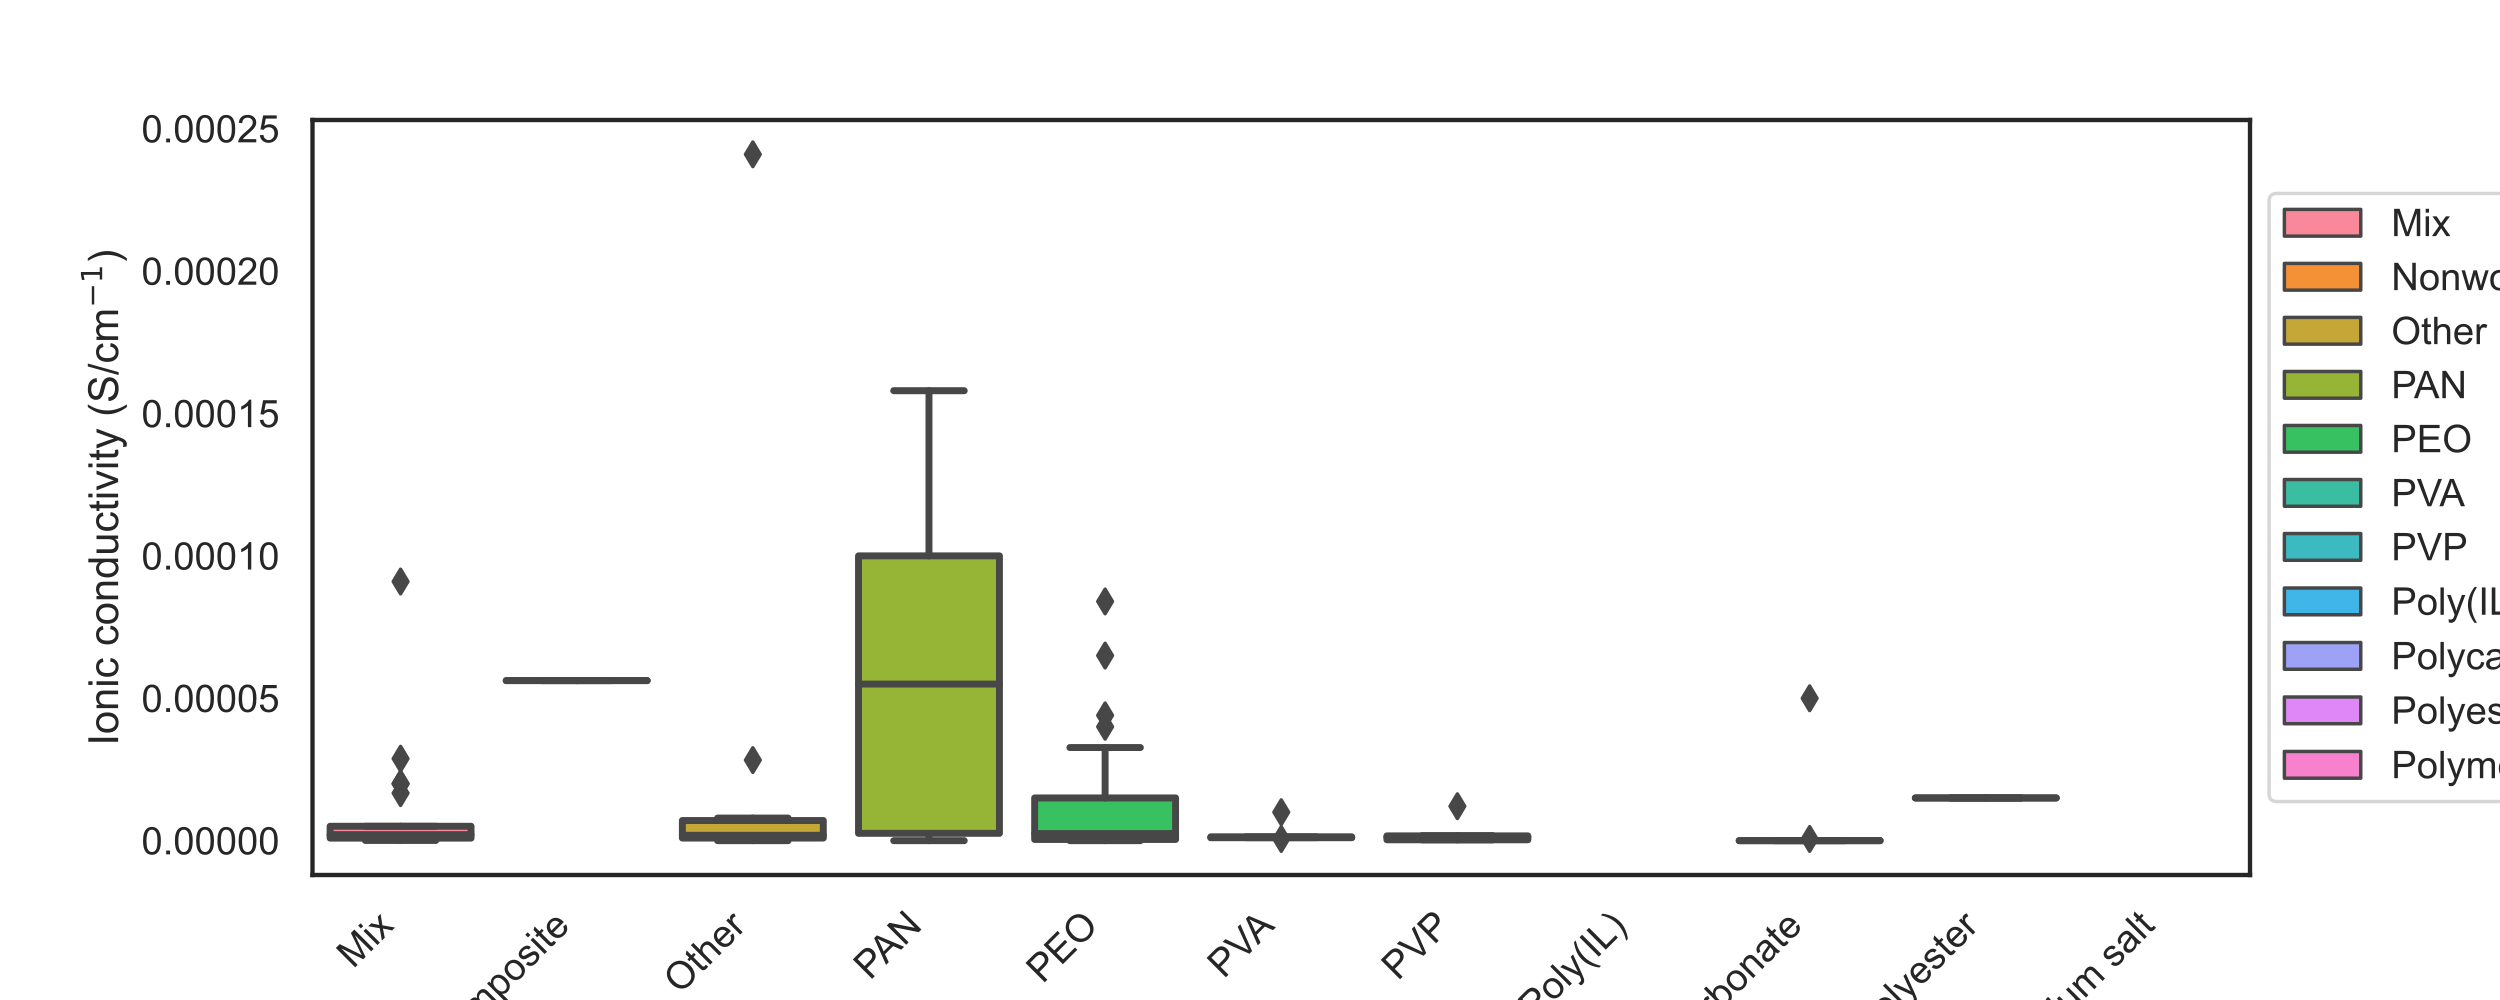 <?xml version="1.0" encoding="utf-8" standalone="no"?>
<!DOCTYPE svg PUBLIC "-//W3C//DTD SVG 1.1//EN"
  "http://www.w3.org/Graphics/SVG/1.1/DTD/svg11.dtd">
<!-- Created with matplotlib (https://matplotlib.org/) -->
<svg height="288pt" version="1.1" viewBox="0 0 720 288" width="720pt" xmlns="http://www.w3.org/2000/svg" xmlns:xlink="http://www.w3.org/1999/xlink">
 <defs>
  <style type="text/css">
*{stroke-linecap:butt;stroke-linejoin:round;}
  </style>
 </defs>
 <g id="figure_1">
  <g id="patch_1">
   <path d="M 0 288 
L 720 288 
L 720 0 
L 0 0 
z
" style="fill:#ffffff;"/>
  </g>
  <g id="axes_1">
   <g id="patch_2">
    <path d="M 90 252 
L 648 252 
L 648 34.56 
L 90 34.56 
z
" style="fill:#ffffff;"/>
   </g>
   <g id="matplotlib.axis_1">
    <g id="xtick_1">
     <g id="text_1">
      <!-- Mix -->
      <defs>
       <path d="M 7.422 0 
L 7.422 71.578 
L 21.688 71.578 
L 38.625 20.906 
Q 40.969 13.812 42.047 10.297 
Q 43.266 14.203 45.844 21.781 
L 62.984 71.578 
L 75.734 71.578 
L 75.734 0 
L 66.609 0 
L 66.609 59.906 
L 45.797 0 
L 37.25 0 
L 16.547 60.938 
L 16.547 0 
z
" id="ArialMT-77"/>
       <path d="M 6.641 61.469 
L 6.641 71.578 
L 15.438 71.578 
L 15.438 61.469 
z
M 6.641 0 
L 6.641 51.859 
L 15.438 51.859 
L 15.438 0 
z
" id="ArialMT-105"/>
       <path d="M 0.734 0 
L 19.672 26.953 
L 2.156 51.859 
L 13.141 51.859 
L 21.094 39.703 
Q 23.344 36.234 24.703 33.891 
Q 26.859 37.109 28.656 39.594 
L 37.406 51.859 
L 47.906 51.859 
L 29.984 27.438 
L 49.266 0 
L 38.484 0 
L 27.828 16.109 
L 25 20.453 
L 11.375 0 
z
" id="ArialMT-120"/>
      </defs>
      <g style="fill:#262626;" transform="translate(101.721 279.164)rotate(-45)scale(0.11 -0.11)">
       <use xlink:href="#ArialMT-77"/>
       <use x="83.301" xlink:href="#ArialMT-105"/>
       <use x="105.518" xlink:href="#ArialMT-120"/>
      </g>
     </g>
    </g>
    <g id="xtick_2">
     <g id="text_2">
      <!-- Nonwoven composite -->
      <defs>
       <path d="M 7.625 0 
L 7.625 71.578 
L 17.328 71.578 
L 54.938 15.375 
L 54.938 71.578 
L 64.016 71.578 
L 64.016 0 
L 54.297 0 
L 16.703 56.25 
L 16.703 0 
z
" id="ArialMT-78"/>
       <path d="M 3.328 25.922 
Q 3.328 40.328 11.328 47.266 
Q 18.016 53.031 27.641 53.031 
Q 38.328 53.031 45.109 46.016 
Q 51.906 39.016 51.906 26.656 
Q 51.906 16.656 48.906 10.906 
Q 45.906 5.172 40.156 2 
Q 34.422 -1.172 27.641 -1.172 
Q 16.75 -1.172 10.031 5.812 
Q 3.328 12.797 3.328 25.922 
z
M 12.359 25.922 
Q 12.359 15.969 16.703 11.016 
Q 21.047 6.062 27.641 6.062 
Q 34.188 6.062 38.531 11.031 
Q 42.875 16.016 42.875 26.219 
Q 42.875 35.844 38.5 40.797 
Q 34.125 45.75 27.641 45.75 
Q 21.047 45.75 16.703 40.812 
Q 12.359 35.891 12.359 25.922 
z
" id="ArialMT-111"/>
       <path d="M 6.594 0 
L 6.594 51.859 
L 14.5 51.859 
L 14.5 44.484 
Q 20.219 53.031 31 53.031 
Q 35.688 53.031 39.625 51.344 
Q 43.562 49.656 45.516 46.922 
Q 47.469 44.188 48.25 40.438 
Q 48.734 37.984 48.734 31.891 
L 48.734 0 
L 39.938 0 
L 39.938 31.547 
Q 39.938 36.922 38.906 39.578 
Q 37.891 42.234 35.281 43.812 
Q 32.672 45.406 29.156 45.406 
Q 23.531 45.406 19.453 41.844 
Q 15.375 38.281 15.375 28.328 
L 15.375 0 
z
" id="ArialMT-110"/>
       <path d="M 16.156 0 
L 0.297 51.859 
L 9.375 51.859 
L 17.625 21.922 
L 20.703 10.797 
Q 20.906 11.625 23.391 21.484 
L 31.641 51.859 
L 40.672 51.859 
L 48.438 21.781 
L 51.031 11.859 
L 54 21.875 
L 62.891 51.859 
L 71.438 51.859 
L 55.219 0 
L 46.094 0 
L 37.844 31.062 
L 35.844 39.891 
L 25.344 0 
z
" id="ArialMT-119"/>
       <path d="M 21 0 
L 1.266 51.859 
L 10.547 51.859 
L 21.688 20.797 
Q 23.484 15.766 25 10.359 
Q 26.172 14.453 28.266 20.219 
L 39.797 51.859 
L 48.828 51.859 
L 29.203 0 
z
" id="ArialMT-118"/>
       <path d="M 42.094 16.703 
L 51.172 15.578 
Q 49.031 7.625 43.219 3.219 
Q 37.406 -1.172 28.375 -1.172 
Q 17 -1.172 10.328 5.828 
Q 3.656 12.844 3.656 25.484 
Q 3.656 38.578 10.391 45.797 
Q 17.141 53.031 27.875 53.031 
Q 38.281 53.031 44.875 45.953 
Q 51.469 38.875 51.469 26.031 
Q 51.469 25.25 51.422 23.688 
L 12.75 23.688 
Q 13.234 15.141 17.578 10.594 
Q 21.922 6.062 28.422 6.062 
Q 33.25 6.062 36.672 8.594 
Q 40.094 11.141 42.094 16.703 
z
M 13.234 30.906 
L 42.188 30.906 
Q 41.609 37.453 38.875 40.719 
Q 34.672 45.797 27.984 45.797 
Q 21.922 45.797 17.797 41.75 
Q 13.672 37.703 13.234 30.906 
z
" id="ArialMT-101"/>
       <path id="ArialMT-32"/>
       <path d="M 40.438 19 
L 49.078 17.875 
Q 47.656 8.938 41.812 3.875 
Q 35.984 -1.172 27.484 -1.172 
Q 16.844 -1.172 10.375 5.781 
Q 3.906 12.75 3.906 25.734 
Q 3.906 34.125 6.688 40.422 
Q 9.469 46.734 15.156 49.875 
Q 20.844 53.031 27.547 53.031 
Q 35.984 53.031 41.359 48.75 
Q 46.734 44.484 48.25 36.625 
L 39.703 35.297 
Q 38.484 40.531 35.375 43.156 
Q 32.281 45.797 27.875 45.797 
Q 21.234 45.797 17.078 41.031 
Q 12.938 36.281 12.938 25.984 
Q 12.938 15.531 16.938 10.797 
Q 20.953 6.062 27.391 6.062 
Q 32.562 6.062 36.031 9.234 
Q 39.5 12.406 40.438 19 
z
" id="ArialMT-99"/>
       <path d="M 6.594 0 
L 6.594 51.859 
L 14.453 51.859 
L 14.453 44.578 
Q 16.891 48.391 20.938 50.703 
Q 25 53.031 30.172 53.031 
Q 35.938 53.031 39.625 50.641 
Q 43.312 48.25 44.828 43.953 
Q 50.984 53.031 60.844 53.031 
Q 68.562 53.031 72.703 48.75 
Q 76.859 44.484 76.859 35.594 
L 76.859 0 
L 68.109 0 
L 68.109 32.672 
Q 68.109 37.938 67.25 40.25 
Q 66.406 42.578 64.156 43.984 
Q 61.922 45.406 58.891 45.406 
Q 53.422 45.406 49.797 41.766 
Q 46.188 38.141 46.188 30.125 
L 46.188 0 
L 37.406 0 
L 37.406 33.688 
Q 37.406 39.547 35.25 42.469 
Q 33.109 45.406 28.219 45.406 
Q 24.516 45.406 21.359 43.453 
Q 18.219 41.5 16.797 37.734 
Q 15.375 33.984 15.375 26.906 
L 15.375 0 
z
" id="ArialMT-109"/>
       <path d="M 6.594 -19.875 
L 6.594 51.859 
L 14.594 51.859 
L 14.594 45.125 
Q 17.438 49.078 21 51.047 
Q 24.562 53.031 29.641 53.031 
Q 36.281 53.031 41.359 49.609 
Q 46.438 46.188 49.016 39.953 
Q 51.609 33.734 51.609 26.312 
Q 51.609 18.359 48.75 11.984 
Q 45.906 5.609 40.453 2.219 
Q 35.016 -1.172 29 -1.172 
Q 24.609 -1.172 21.109 0.688 
Q 17.625 2.547 15.375 5.375 
L 15.375 -19.875 
z
M 14.547 25.641 
Q 14.547 15.625 18.594 10.844 
Q 22.656 6.062 28.422 6.062 
Q 34.281 6.062 38.453 11.016 
Q 42.625 15.969 42.625 26.375 
Q 42.625 36.281 38.547 41.203 
Q 34.469 46.141 28.812 46.141 
Q 23.188 46.141 18.859 40.891 
Q 14.547 35.641 14.547 25.641 
z
" id="ArialMT-112"/>
       <path d="M 3.078 15.484 
L 11.766 16.844 
Q 12.5 11.625 15.844 8.844 
Q 19.188 6.062 25.203 6.062 
Q 31.25 6.062 34.172 8.516 
Q 37.109 10.984 37.109 14.312 
Q 37.109 17.281 34.516 19 
Q 32.719 20.172 25.531 21.969 
Q 15.875 24.422 12.141 26.203 
Q 8.406 27.984 6.469 31.125 
Q 4.547 34.281 4.547 38.094 
Q 4.547 41.547 6.125 44.5 
Q 7.719 47.469 10.453 49.422 
Q 12.5 50.922 16.031 51.969 
Q 19.578 53.031 23.641 53.031 
Q 29.734 53.031 34.344 51.266 
Q 38.969 49.516 41.156 46.5 
Q 43.359 43.5 44.188 38.484 
L 35.594 37.312 
Q 35.016 41.312 32.203 43.547 
Q 29.391 45.797 24.266 45.797 
Q 18.219 45.797 15.625 43.797 
Q 13.031 41.797 13.031 39.109 
Q 13.031 37.406 14.109 36.031 
Q 15.188 34.625 17.484 33.688 
Q 18.797 33.203 25.25 31.453 
Q 34.578 28.953 38.25 27.359 
Q 41.938 25.781 44.031 22.75 
Q 46.141 19.734 46.141 15.234 
Q 46.141 10.844 43.578 6.953 
Q 41.016 3.078 36.172 0.953 
Q 31.344 -1.172 25.25 -1.172 
Q 15.141 -1.172 9.844 3.031 
Q 4.547 7.234 3.078 15.484 
z
" id="ArialMT-115"/>
       <path d="M 25.781 7.859 
L 27.047 0.094 
Q 23.344 -0.688 20.406 -0.688 
Q 15.625 -0.688 12.984 0.828 
Q 10.359 2.344 9.281 4.812 
Q 8.203 7.281 8.203 15.188 
L 8.203 45.016 
L 1.766 45.016 
L 1.766 51.859 
L 8.203 51.859 
L 8.203 64.703 
L 16.938 69.969 
L 16.938 51.859 
L 25.781 51.859 
L 25.781 45.016 
L 16.938 45.016 
L 16.938 14.703 
Q 16.938 10.938 17.406 9.859 
Q 17.875 8.797 18.922 8.156 
Q 19.969 7.516 21.922 7.516 
Q 23.391 7.516 25.781 7.859 
z
" id="ArialMT-116"/>
      </defs>
      <g style="fill:#262626;" transform="translate(90.186 341.427)rotate(-45)scale(0.11 -0.11)">
       <use xlink:href="#ArialMT-78"/>
       <use x="72.217" xlink:href="#ArialMT-111"/>
       <use x="127.832" xlink:href="#ArialMT-110"/>
       <use x="183.447" xlink:href="#ArialMT-119"/>
       <use x="255.664" xlink:href="#ArialMT-111"/>
       <use x="311.279" xlink:href="#ArialMT-118"/>
       <use x="361.279" xlink:href="#ArialMT-101"/>
       <use x="416.895" xlink:href="#ArialMT-110"/>
       <use x="472.51" xlink:href="#ArialMT-32"/>
       <use x="500.293" xlink:href="#ArialMT-99"/>
       <use x="550.293" xlink:href="#ArialMT-111"/>
       <use x="605.908" xlink:href="#ArialMT-109"/>
       <use x="689.209" xlink:href="#ArialMT-112"/>
       <use x="744.824" xlink:href="#ArialMT-111"/>
       <use x="800.439" xlink:href="#ArialMT-115"/>
       <use x="850.439" xlink:href="#ArialMT-105"/>
       <use x="872.656" xlink:href="#ArialMT-116"/>
       <use x="900.439" xlink:href="#ArialMT-101"/>
      </g>
     </g>
    </g>
    <g id="xtick_3">
     <g id="text_3">
      <!-- Other -->
      <defs>
       <path d="M 4.828 34.859 
Q 4.828 52.688 14.391 62.766 
Q 23.969 72.859 39.109 72.859 
Q 49.031 72.859 56.984 68.109 
Q 64.938 63.375 69.109 54.906 
Q 73.297 46.438 73.297 35.688 
Q 73.297 24.812 68.891 16.219 
Q 64.5 7.625 56.438 3.203 
Q 48.391 -1.219 39.062 -1.219 
Q 28.953 -1.219 20.984 3.656 
Q 13.031 8.547 8.922 16.984 
Q 4.828 25.438 4.828 34.859 
z
M 14.594 34.719 
Q 14.594 21.781 21.547 14.328 
Q 28.516 6.891 39.016 6.891 
Q 49.703 6.891 56.609 14.406 
Q 63.531 21.922 63.531 35.75 
Q 63.531 44.484 60.578 51 
Q 57.625 57.516 51.922 61.109 
Q 46.234 64.703 39.156 64.703 
Q 29.109 64.703 21.844 57.781 
Q 14.594 50.875 14.594 34.719 
z
" id="ArialMT-79"/>
       <path d="M 6.594 0 
L 6.594 71.578 
L 15.375 71.578 
L 15.375 45.906 
Q 21.531 53.031 30.906 53.031 
Q 36.672 53.031 40.922 50.75 
Q 45.172 48.484 47 44.484 
Q 48.828 40.484 48.828 32.859 
L 48.828 0 
L 40.047 0 
L 40.047 32.859 
Q 40.047 39.453 37.188 42.453 
Q 34.328 45.453 29.109 45.453 
Q 25.203 45.453 21.75 43.422 
Q 18.312 41.406 16.844 37.938 
Q 15.375 34.469 15.375 28.375 
L 15.375 0 
z
" id="ArialMT-104"/>
       <path d="M 6.5 0 
L 6.5 51.859 
L 14.406 51.859 
L 14.406 44 
Q 17.438 49.516 20 51.266 
Q 22.562 53.031 25.641 53.031 
Q 30.078 53.031 34.672 50.203 
L 31.641 42.047 
Q 28.422 43.953 25.203 43.953 
Q 22.312 43.953 20.016 42.219 
Q 17.719 40.484 16.75 37.406 
Q 15.281 32.719 15.281 27.156 
L 15.281 0 
z
" id="ArialMT-114"/>
      </defs>
      <g style="fill:#262626;" transform="translate(195.821 286.519)rotate(-45)scale(0.11 -0.11)">
       <use xlink:href="#ArialMT-79"/>
       <use x="77.783" xlink:href="#ArialMT-116"/>
       <use x="105.566" xlink:href="#ArialMT-104"/>
       <use x="161.182" xlink:href="#ArialMT-101"/>
       <use x="216.797" xlink:href="#ArialMT-114"/>
      </g>
     </g>
    </g>
    <g id="xtick_4">
     <g id="text_4">
      <!-- PAN -->
      <defs>
       <path d="M 7.719 0 
L 7.719 71.578 
L 34.719 71.578 
Q 41.844 71.578 45.609 70.906 
Q 50.875 70.016 54.438 67.547 
Q 58.016 65.094 60.188 60.641 
Q 62.359 56.203 62.359 50.875 
Q 62.359 41.75 56.547 35.422 
Q 50.734 29.109 35.547 29.109 
L 17.188 29.109 
L 17.188 0 
z
M 17.188 37.547 
L 35.688 37.547 
Q 44.875 37.547 48.734 40.969 
Q 52.594 44.391 52.594 50.594 
Q 52.594 55.078 50.312 58.266 
Q 48.047 61.469 44.344 62.5 
Q 41.938 63.141 35.5 63.141 
L 17.188 63.141 
z
" id="ArialMT-80"/>
       <path d="M -0.141 0 
L 27.344 71.578 
L 37.547 71.578 
L 66.844 0 
L 56.062 0 
L 47.703 21.688 
L 17.781 21.688 
L 9.906 0 
z
M 20.516 29.391 
L 44.781 29.391 
L 37.312 49.219 
Q 33.891 58.25 32.234 64.062 
Q 30.859 57.172 28.375 50.391 
z
" id="ArialMT-65"/>
      </defs>
      <g style="fill:#262626;" transform="translate(250.579 282.488)rotate(-45)scale(0.11 -0.11)">
       <use xlink:href="#ArialMT-80"/>
       <use x="59.324" xlink:href="#ArialMT-65"/>
       <use x="126.023" xlink:href="#ArialMT-78"/>
      </g>
     </g>
    </g>
    <g id="xtick_5">
     <g id="text_5">
      <!-- PEO -->
      <defs>
       <path d="M 7.906 0 
L 7.906 71.578 
L 59.672 71.578 
L 59.672 63.141 
L 17.391 63.141 
L 17.391 41.219 
L 56.984 41.219 
L 56.984 32.812 
L 17.391 32.812 
L 17.391 8.453 
L 61.328 8.453 
L 61.328 0 
z
" id="ArialMT-69"/>
      </defs>
      <g style="fill:#262626;" transform="translate(300.3 283.494)rotate(-45)scale(0.11 -0.11)">
       <use xlink:href="#ArialMT-80"/>
       <use x="66.699" xlink:href="#ArialMT-69"/>
       <use x="133.398" xlink:href="#ArialMT-79"/>
      </g>
     </g>
    </g>
    <g id="xtick_6">
     <g id="text_6">
      <!-- PVA -->
      <defs>
       <path d="M 28.172 0 
L 0.438 71.578 
L 10.688 71.578 
L 29.297 19.578 
Q 31.547 13.328 33.062 7.859 
Q 34.719 13.719 36.922 19.578 
L 56.25 71.578 
L 65.922 71.578 
L 37.891 0 
z
" id="ArialMT-86"/>
      </defs>
      <g style="fill:#262626;" transform="translate(352.463 282.059)rotate(-45)scale(0.11 -0.11)">
       <use xlink:href="#ArialMT-80"/>
       <use x="66.699" xlink:href="#ArialMT-86"/>
       <use x="126.023" xlink:href="#ArialMT-65"/>
      </g>
     </g>
    </g>
    <g id="xtick_7">
     <g id="text_7">
      <!-- PVP -->
      <g style="fill:#262626;" transform="translate(402.617 282.632)rotate(-45)scale(0.11 -0.11)">
       <use xlink:href="#ArialMT-80"/>
       <use x="66.699" xlink:href="#ArialMT-86"/>
       <use x="133.398" xlink:href="#ArialMT-80"/>
      </g>
     </g>
    </g>
    <g id="xtick_8">
     <g id="text_8">
      <!-- Poly(IL) -->
      <defs>
       <path d="M 6.391 0 
L 6.391 71.578 
L 15.188 71.578 
L 15.188 0 
z
" id="ArialMT-108"/>
       <path d="M 6.203 -19.969 
L 5.219 -11.719 
Q 8.109 -12.5 10.25 -12.5 
Q 13.188 -12.5 14.938 -11.516 
Q 16.703 -10.547 17.828 -8.797 
Q 18.656 -7.469 20.516 -2.25 
Q 20.75 -1.516 21.297 -0.094 
L 1.609 51.859 
L 11.078 51.859 
L 21.875 21.828 
Q 23.969 16.109 25.641 9.812 
Q 27.156 15.875 29.25 21.625 
L 40.328 51.859 
L 49.125 51.859 
L 29.391 -0.875 
Q 26.219 -9.422 24.469 -12.641 
Q 22.125 -17 19.094 -19.016 
Q 16.062 -21.047 11.859 -21.047 
Q 9.328 -21.047 6.203 -19.969 
z
" id="ArialMT-121"/>
       <path d="M 23.391 -21.047 
Q 16.109 -11.859 11.078 0.438 
Q 6.062 12.75 6.062 25.922 
Q 6.062 37.547 9.812 48.188 
Q 14.203 60.547 23.391 72.797 
L 29.688 72.797 
Q 23.781 62.641 21.875 58.297 
Q 18.891 51.562 17.188 44.234 
Q 15.094 35.109 15.094 25.875 
Q 15.094 2.391 29.688 -21.047 
z
" id="ArialMT-40"/>
       <path d="M 9.328 0 
L 9.328 71.578 
L 18.797 71.578 
L 18.797 0 
z
" id="ArialMT-73"/>
       <path d="M 7.328 0 
L 7.328 71.578 
L 16.797 71.578 
L 16.797 8.453 
L 52.047 8.453 
L 52.047 0 
z
" id="ArialMT-76"/>
       <path d="M 12.359 -21.047 
L 6.062 -21.047 
Q 20.656 2.391 20.656 25.875 
Q 20.656 35.062 18.562 44.094 
Q 16.891 51.422 13.922 58.156 
Q 12.016 62.547 6.062 72.797 
L 12.359 72.797 
Q 21.531 60.547 25.922 48.188 
Q 29.688 37.547 29.688 25.922 
Q 29.688 12.75 24.625 0.438 
Q 19.578 -11.859 12.359 -21.047 
z
" id="ArialMT-41"/>
      </defs>
      <g style="fill:#262626;" transform="translate(442.02 293.959)rotate(-45)scale(0.11 -0.11)">
       <use xlink:href="#ArialMT-80"/>
       <use x="66.699" xlink:href="#ArialMT-111"/>
       <use x="122.314" xlink:href="#ArialMT-108"/>
       <use x="144.531" xlink:href="#ArialMT-121"/>
       <use x="194.531" xlink:href="#ArialMT-40"/>
       <use x="227.832" xlink:href="#ArialMT-73"/>
       <use x="255.615" xlink:href="#ArialMT-76"/>
       <use x="311.23" xlink:href="#ArialMT-41"/>
      </g>
     </g>
    </g>
    <g id="xtick_9">
     <g id="text_9">
      <!-- Polycarbonate -->
      <defs>
       <path d="M 40.438 6.391 
Q 35.547 2.25 31.031 0.531 
Q 26.516 -1.172 21.344 -1.172 
Q 12.797 -1.172 8.203 3 
Q 3.609 7.172 3.609 13.672 
Q 3.609 17.484 5.344 20.625 
Q 7.078 23.781 9.891 25.688 
Q 12.703 27.594 16.219 28.562 
Q 18.797 29.25 24.031 29.891 
Q 34.672 31.156 39.703 32.906 
Q 39.75 34.719 39.75 35.203 
Q 39.75 40.578 37.25 42.781 
Q 33.891 45.75 27.25 45.75 
Q 21.047 45.75 18.094 43.578 
Q 15.141 41.406 13.719 35.891 
L 5.125 37.062 
Q 6.297 42.578 8.984 45.969 
Q 11.672 49.359 16.75 51.188 
Q 21.828 53.031 28.516 53.031 
Q 35.156 53.031 39.297 51.469 
Q 43.453 49.906 45.406 47.531 
Q 47.359 45.172 48.141 41.547 
Q 48.578 39.312 48.578 33.453 
L 48.578 21.734 
Q 48.578 9.469 49.141 6.219 
Q 49.703 2.984 51.375 0 
L 42.188 0 
Q 40.828 2.734 40.438 6.391 
z
M 39.703 26.031 
Q 34.906 24.078 25.344 22.703 
Q 19.922 21.922 17.672 20.938 
Q 15.438 19.969 14.203 18.094 
Q 12.984 16.219 12.984 13.922 
Q 12.984 10.406 15.641 8.062 
Q 18.312 5.719 23.438 5.719 
Q 28.516 5.719 32.469 7.938 
Q 36.422 10.156 38.281 14.016 
Q 39.703 17 39.703 22.797 
z
" id="ArialMT-97"/>
       <path d="M 14.703 0 
L 6.547 0 
L 6.547 71.578 
L 15.328 71.578 
L 15.328 46.047 
Q 20.906 53.031 29.547 53.031 
Q 34.328 53.031 38.594 51.094 
Q 42.875 49.172 45.625 45.672 
Q 48.391 42.188 49.953 37.25 
Q 51.516 32.328 51.516 26.703 
Q 51.516 13.375 44.922 6.094 
Q 38.328 -1.172 29.109 -1.172 
Q 19.922 -1.172 14.703 6.5 
z
M 14.594 26.312 
Q 14.594 17 17.141 12.844 
Q 21.297 6.062 28.375 6.062 
Q 34.125 6.062 38.328 11.062 
Q 42.531 16.062 42.531 25.984 
Q 42.531 36.141 38.5 40.969 
Q 34.469 45.797 28.766 45.797 
Q 23 45.797 18.797 40.797 
Q 14.594 35.797 14.594 26.312 
z
" id="ArialMT-98"/>
      </defs>
      <g style="fill:#262626;" transform="translate(469.822 316.791)rotate(-45)scale(0.11 -0.11)">
       <use xlink:href="#ArialMT-80"/>
       <use x="66.699" xlink:href="#ArialMT-111"/>
       <use x="122.314" xlink:href="#ArialMT-108"/>
       <use x="144.531" xlink:href="#ArialMT-121"/>
       <use x="194.531" xlink:href="#ArialMT-99"/>
       <use x="244.531" xlink:href="#ArialMT-97"/>
       <use x="300.146" xlink:href="#ArialMT-114"/>
       <use x="333.447" xlink:href="#ArialMT-98"/>
       <use x="389.062" xlink:href="#ArialMT-111"/>
       <use x="444.678" xlink:href="#ArialMT-110"/>
       <use x="500.293" xlink:href="#ArialMT-97"/>
       <use x="555.908" xlink:href="#ArialMT-116"/>
       <use x="583.691" xlink:href="#ArialMT-101"/>
      </g>
     </g>
    </g>
    <g id="xtick_10">
     <g id="text_10">
      <!-- Polyester -->
      <g style="fill:#262626;" transform="translate(537.85 299.489)rotate(-45)scale(0.11 -0.11)">
       <use xlink:href="#ArialMT-80"/>
       <use x="66.699" xlink:href="#ArialMT-111"/>
       <use x="122.314" xlink:href="#ArialMT-108"/>
       <use x="144.531" xlink:href="#ArialMT-121"/>
       <use x="194.531" xlink:href="#ArialMT-101"/>
       <use x="250.146" xlink:href="#ArialMT-115"/>
       <use x="300.146" xlink:href="#ArialMT-116"/>
       <use x="327.93" xlink:href="#ArialMT-101"/>
       <use x="383.545" xlink:href="#ArialMT-114"/>
      </g>
     </g>
    </g>
    <g id="xtick_11">
     <g id="text_11">
      <!-- Polymerized sodium salt -->
      <defs>
       <path d="M 1.953 0 
L 1.953 7.125 
L 34.969 45.016 
Q 29.344 44.734 25.047 44.734 
L 3.906 44.734 
L 3.906 51.859 
L 46.297 51.859 
L 46.297 46.047 
L 18.219 13.141 
L 12.797 7.125 
Q 18.703 7.562 23.875 7.562 
L 47.859 7.562 
L 47.859 0 
z
" id="ArialMT-122"/>
       <path d="M 40.234 0 
L 40.234 6.547 
Q 35.297 -1.172 25.734 -1.172 
Q 19.531 -1.172 14.328 2.25 
Q 9.125 5.672 6.266 11.797 
Q 3.422 17.922 3.422 25.875 
Q 3.422 33.641 6 39.969 
Q 8.594 46.297 13.766 49.656 
Q 18.953 53.031 25.344 53.031 
Q 30.031 53.031 33.688 51.047 
Q 37.359 49.078 39.656 45.906 
L 39.656 71.578 
L 48.391 71.578 
L 48.391 0 
z
M 12.453 25.875 
Q 12.453 15.922 16.641 10.984 
Q 20.844 6.062 26.562 6.062 
Q 32.328 6.062 36.344 10.766 
Q 40.375 15.484 40.375 25.141 
Q 40.375 35.797 36.266 40.766 
Q 32.172 45.75 26.172 45.75 
Q 20.312 45.75 16.375 40.969 
Q 12.453 36.188 12.453 25.875 
z
" id="ArialMT-100"/>
       <path d="M 40.578 0 
L 40.578 7.625 
Q 34.516 -1.172 24.125 -1.172 
Q 19.531 -1.172 15.547 0.578 
Q 11.578 2.344 9.641 5 
Q 7.719 7.672 6.938 11.531 
Q 6.391 14.109 6.391 19.734 
L 6.391 51.859 
L 15.188 51.859 
L 15.188 23.094 
Q 15.188 16.219 15.719 13.812 
Q 16.547 10.359 19.234 8.375 
Q 21.922 6.391 25.875 6.391 
Q 29.828 6.391 33.297 8.422 
Q 36.766 10.453 38.203 13.938 
Q 39.656 17.438 39.656 24.078 
L 39.656 51.859 
L 48.438 51.859 
L 48.438 0 
z
" id="ArialMT-117"/>
      </defs>
      <g style="fill:#262626;" transform="translate(536.708 351.359)rotate(-45)scale(0.11 -0.11)">
       <use xlink:href="#ArialMT-80"/>
       <use x="66.699" xlink:href="#ArialMT-111"/>
       <use x="122.314" xlink:href="#ArialMT-108"/>
       <use x="144.531" xlink:href="#ArialMT-121"/>
       <use x="194.531" xlink:href="#ArialMT-109"/>
       <use x="277.832" xlink:href="#ArialMT-101"/>
       <use x="333.447" xlink:href="#ArialMT-114"/>
       <use x="366.748" xlink:href="#ArialMT-105"/>
       <use x="388.965" xlink:href="#ArialMT-122"/>
       <use x="438.965" xlink:href="#ArialMT-101"/>
       <use x="494.58" xlink:href="#ArialMT-100"/>
       <use x="550.195" xlink:href="#ArialMT-32"/>
       <use x="577.979" xlink:href="#ArialMT-115"/>
       <use x="627.979" xlink:href="#ArialMT-111"/>
       <use x="683.594" xlink:href="#ArialMT-100"/>
       <use x="739.209" xlink:href="#ArialMT-105"/>
       <use x="761.426" xlink:href="#ArialMT-117"/>
       <use x="817.041" xlink:href="#ArialMT-109"/>
       <use x="900.342" xlink:href="#ArialMT-32"/>
       <use x="928.125" xlink:href="#ArialMT-115"/>
       <use x="978.125" xlink:href="#ArialMT-97"/>
       <use x="1033.74" xlink:href="#ArialMT-108"/>
       <use x="1055.957" xlink:href="#ArialMT-116"/>
      </g>
     </g>
    </g>
    <g id="text_12">
     <!-- Gel class -->
     <defs>
      <path d="M 41.219 28.078 
L 41.219 36.469 
L 71.531 36.531 
L 71.531 9.969 
Q 64.547 4.391 57.125 1.578 
Q 49.703 -1.219 41.891 -1.219 
Q 31.344 -1.219 22.719 3.297 
Q 14.109 7.812 9.719 16.359 
Q 5.328 24.906 5.328 35.453 
Q 5.328 45.906 9.688 54.953 
Q 14.062 64.016 22.266 68.406 
Q 30.469 72.797 41.156 72.797 
Q 48.922 72.797 55.188 70.281 
Q 61.469 67.781 65.031 63.281 
Q 68.609 58.797 70.453 51.562 
L 61.922 49.219 
Q 60.297 54.688 57.906 57.812 
Q 55.516 60.938 51.062 62.812 
Q 46.625 64.703 41.219 64.703 
Q 34.719 64.703 29.984 62.719 
Q 25.25 60.75 22.344 57.516 
Q 19.438 54.297 17.828 50.438 
Q 15.094 43.797 15.094 36.031 
Q 15.094 26.469 18.391 20.016 
Q 21.688 13.578 27.984 10.453 
Q 34.281 7.328 41.359 7.328 
Q 47.516 7.328 53.375 9.688 
Q 59.234 12.062 62.25 14.75 
L 62.25 28.078 
z
" id="ArialMT-71"/>
     </defs>
     <g style="fill:#262626;" transform="translate(344.327 365.585)scale(0.12 -0.12)">
      <use xlink:href="#ArialMT-71"/>
      <use x="77.783" xlink:href="#ArialMT-101"/>
      <use x="133.398" xlink:href="#ArialMT-108"/>
      <use x="155.615" xlink:href="#ArialMT-32"/>
      <use x="183.398" xlink:href="#ArialMT-99"/>
      <use x="233.398" xlink:href="#ArialMT-108"/>
      <use x="255.615" xlink:href="#ArialMT-97"/>
      <use x="311.23" xlink:href="#ArialMT-115"/>
      <use x="361.23" xlink:href="#ArialMT-115"/>
     </g>
    </g>
   </g>
   <g id="matplotlib.axis_2">
    <g id="ytick_1">
     <g id="text_13">
      <!-- 0.00000 -->
      <defs>
       <path d="M 4.156 35.297 
Q 4.156 48 6.766 55.734 
Q 9.375 63.484 14.516 67.672 
Q 19.672 71.875 27.484 71.875 
Q 33.25 71.875 37.594 69.547 
Q 41.938 67.234 44.766 62.859 
Q 47.609 58.5 49.219 52.219 
Q 50.828 45.953 50.828 35.297 
Q 50.828 22.703 48.234 14.969 
Q 45.656 7.234 40.5 3 
Q 35.359 -1.219 27.484 -1.219 
Q 17.141 -1.219 11.234 6.203 
Q 4.156 15.141 4.156 35.297 
z
M 13.188 35.297 
Q 13.188 17.672 17.312 11.828 
Q 21.438 6 27.484 6 
Q 33.547 6 37.672 11.859 
Q 41.797 17.719 41.797 35.297 
Q 41.797 52.984 37.672 58.781 
Q 33.547 64.594 27.391 64.594 
Q 21.344 64.594 17.719 59.469 
Q 13.188 52.938 13.188 35.297 
z
" id="ArialMT-48"/>
       <path d="M 9.078 0 
L 9.078 10.016 
L 19.094 10.016 
L 19.094 0 
z
" id="ArialMT-46"/>
      </defs>
      <g style="fill:#262626;" transform="translate(40.742 246.053)scale(0.11 -0.11)">
       <use xlink:href="#ArialMT-48"/>
       <use x="55.615" xlink:href="#ArialMT-46"/>
       <use x="83.398" xlink:href="#ArialMT-48"/>
       <use x="139.014" xlink:href="#ArialMT-48"/>
       <use x="194.629" xlink:href="#ArialMT-48"/>
       <use x="250.244" xlink:href="#ArialMT-48"/>
       <use x="305.859" xlink:href="#ArialMT-48"/>
      </g>
     </g>
    </g>
    <g id="ytick_2">
     <g id="text_14">
      <!-- 0.00005 -->
      <defs>
       <path d="M 4.156 18.75 
L 13.375 19.531 
Q 14.406 12.797 18.141 9.391 
Q 21.875 6 27.156 6 
Q 33.5 6 37.891 10.781 
Q 42.281 15.578 42.281 23.484 
Q 42.281 31 38.062 35.344 
Q 33.844 39.703 27 39.703 
Q 22.75 39.703 19.328 37.766 
Q 15.922 35.844 13.969 32.766 
L 5.719 33.844 
L 12.641 70.609 
L 48.25 70.609 
L 48.25 62.203 
L 19.672 62.203 
L 15.828 42.969 
Q 22.266 47.469 29.344 47.469 
Q 38.719 47.469 45.156 40.969 
Q 51.609 34.469 51.609 24.266 
Q 51.609 14.547 45.953 7.469 
Q 39.062 -1.219 27.156 -1.219 
Q 17.391 -1.219 11.203 4.25 
Q 5.031 9.719 4.156 18.75 
z
" id="ArialMT-53"/>
      </defs>
      <g style="fill:#262626;" transform="translate(40.742 205.042)scale(0.11 -0.11)">
       <use xlink:href="#ArialMT-48"/>
       <use x="55.615" xlink:href="#ArialMT-46"/>
       <use x="83.398" xlink:href="#ArialMT-48"/>
       <use x="139.014" xlink:href="#ArialMT-48"/>
       <use x="194.629" xlink:href="#ArialMT-48"/>
       <use x="250.244" xlink:href="#ArialMT-48"/>
       <use x="305.859" xlink:href="#ArialMT-53"/>
      </g>
     </g>
    </g>
    <g id="ytick_3">
     <g id="text_15">
      <!-- 0.00010 -->
      <defs>
       <path d="M 37.25 0 
L 28.469 0 
L 28.469 56 
Q 25.297 52.984 20.141 49.953 
Q 14.984 46.922 10.891 45.406 
L 10.891 53.906 
Q 18.266 57.375 23.781 62.297 
Q 29.297 67.234 31.594 71.875 
L 37.25 71.875 
z
" id="ArialMT-49"/>
      </defs>
      <g style="fill:#262626;" transform="translate(40.742 164.031)scale(0.11 -0.11)">
       <use xlink:href="#ArialMT-48"/>
       <use x="55.615" xlink:href="#ArialMT-46"/>
       <use x="83.398" xlink:href="#ArialMT-48"/>
       <use x="139.014" xlink:href="#ArialMT-48"/>
       <use x="194.629" xlink:href="#ArialMT-48"/>
       <use x="250.244" xlink:href="#ArialMT-49"/>
       <use x="305.859" xlink:href="#ArialMT-48"/>
      </g>
     </g>
    </g>
    <g id="ytick_4">
     <g id="text_16">
      <!-- 0.00015 -->
      <g style="fill:#262626;" transform="translate(40.742 123.02)scale(0.11 -0.11)">
       <use xlink:href="#ArialMT-48"/>
       <use x="55.615" xlink:href="#ArialMT-46"/>
       <use x="83.398" xlink:href="#ArialMT-48"/>
       <use x="139.014" xlink:href="#ArialMT-48"/>
       <use x="194.629" xlink:href="#ArialMT-48"/>
       <use x="250.244" xlink:href="#ArialMT-49"/>
       <use x="305.859" xlink:href="#ArialMT-53"/>
      </g>
     </g>
    </g>
    <g id="ytick_5">
     <g id="text_17">
      <!-- 0.00020 -->
      <defs>
       <path d="M 50.344 8.453 
L 50.344 0 
L 3.031 0 
Q 2.938 3.172 4.047 6.109 
Q 5.859 10.938 9.828 15.625 
Q 13.812 20.312 21.344 26.469 
Q 33.016 36.031 37.109 41.625 
Q 41.219 47.219 41.219 52.203 
Q 41.219 57.422 37.469 61 
Q 33.734 64.594 27.734 64.594 
Q 21.391 64.594 17.578 60.781 
Q 13.766 56.984 13.719 50.25 
L 4.688 51.172 
Q 5.609 61.281 11.656 66.578 
Q 17.719 71.875 27.938 71.875 
Q 38.234 71.875 44.234 66.156 
Q 50.25 60.453 50.25 52 
Q 50.25 47.703 48.484 43.547 
Q 46.734 39.406 42.656 34.812 
Q 38.578 30.219 29.109 22.219 
Q 21.188 15.578 18.938 13.203 
Q 16.703 10.844 15.234 8.453 
z
" id="ArialMT-50"/>
      </defs>
      <g style="fill:#262626;" transform="translate(40.742 82.009)scale(0.11 -0.11)">
       <use xlink:href="#ArialMT-48"/>
       <use x="55.615" xlink:href="#ArialMT-46"/>
       <use x="83.398" xlink:href="#ArialMT-48"/>
       <use x="139.014" xlink:href="#ArialMT-48"/>
       <use x="194.629" xlink:href="#ArialMT-48"/>
       <use x="250.244" xlink:href="#ArialMT-50"/>
       <use x="305.859" xlink:href="#ArialMT-48"/>
      </g>
     </g>
    </g>
    <g id="ytick_6">
     <g id="text_18">
      <!-- 0.00025 -->
      <g style="fill:#262626;" transform="translate(40.742 40.998)scale(0.11 -0.11)">
       <use xlink:href="#ArialMT-48"/>
       <use x="55.615" xlink:href="#ArialMT-46"/>
       <use x="83.398" xlink:href="#ArialMT-48"/>
       <use x="139.014" xlink:href="#ArialMT-48"/>
       <use x="194.629" xlink:href="#ArialMT-48"/>
       <use x="250.244" xlink:href="#ArialMT-50"/>
       <use x="305.859" xlink:href="#ArialMT-53"/>
      </g>
     </g>
    </g>
    <g id="text_19">
     <!-- Ionic conductivity (S/cm$^{-1}$) -->
     <defs>
      <path d="M 4.5 23 
L 13.422 23.781 
Q 14.062 18.406 16.375 14.969 
Q 18.703 11.531 23.578 9.406 
Q 28.469 7.281 34.578 7.281 
Q 39.984 7.281 44.141 8.891 
Q 48.297 10.5 50.312 13.297 
Q 52.344 16.109 52.344 19.438 
Q 52.344 22.797 50.391 25.312 
Q 48.438 27.828 43.953 29.547 
Q 41.062 30.672 31.203 33.031 
Q 21.344 35.406 17.391 37.5 
Q 12.25 40.188 9.734 44.156 
Q 7.234 48.141 7.234 53.078 
Q 7.234 58.5 10.297 63.203 
Q 13.375 67.922 19.281 70.359 
Q 25.203 72.797 32.422 72.797 
Q 40.375 72.797 46.453 70.234 
Q 52.547 67.672 55.812 62.688 
Q 59.078 57.719 59.328 51.422 
L 50.25 50.734 
Q 49.516 57.516 45.281 60.984 
Q 41.062 64.453 32.812 64.453 
Q 24.219 64.453 20.281 61.297 
Q 16.359 58.156 16.359 53.719 
Q 16.359 49.859 19.141 47.359 
Q 21.875 44.875 33.422 42.266 
Q 44.969 39.656 49.266 37.703 
Q 55.516 34.812 58.484 30.391 
Q 61.469 25.984 61.469 20.219 
Q 61.469 14.5 58.203 9.438 
Q 54.938 4.391 48.797 1.578 
Q 42.672 -1.219 35.016 -1.219 
Q 25.297 -1.219 18.719 1.609 
Q 12.156 4.438 8.422 10.125 
Q 4.688 15.828 4.5 23 
z
" id="ArialMT-83"/>
      <path d="M 0 -1.219 
L 20.75 72.797 
L 27.781 72.797 
L 7.078 -1.219 
z
" id="ArialMT-47"/>
      <path d="M 10.594 35.5 
L 73.188 35.5 
L 73.188 27.203 
L 10.594 27.203 
z
" id="DejaVuSans-8722"/>
      <path d="M 12.406 8.297 
L 28.516 8.297 
L 28.516 63.922 
L 10.984 60.406 
L 10.984 69.391 
L 28.422 72.906 
L 38.281 72.906 
L 38.281 8.297 
L 54.391 8.297 
L 54.391 0 
L 12.406 0 
z
" id="DejaVuSans-49"/>
     </defs>
     <g style="fill:#262626;" transform="translate(34.102 214.74)rotate(-90)scale(0.12 -0.12)">
      <use transform="translate(0 0.684)" xlink:href="#ArialMT-73"/>
      <use transform="translate(27.783 0.684)" xlink:href="#ArialMT-111"/>
      <use transform="translate(83.398 0.684)" xlink:href="#ArialMT-110"/>
      <use transform="translate(139.014 0.684)" xlink:href="#ArialMT-105"/>
      <use transform="translate(161.23 0.684)" xlink:href="#ArialMT-99"/>
      <use transform="translate(211.23 0.684)" xlink:href="#ArialMT-32"/>
      <use transform="translate(239.014 0.684)" xlink:href="#ArialMT-99"/>
      <use transform="translate(289.014 0.684)" xlink:href="#ArialMT-111"/>
      <use transform="translate(344.629 0.684)" xlink:href="#ArialMT-110"/>
      <use transform="translate(400.244 0.684)" xlink:href="#ArialMT-100"/>
      <use transform="translate(455.859 0.684)" xlink:href="#ArialMT-117"/>
      <use transform="translate(511.475 0.684)" xlink:href="#ArialMT-99"/>
      <use transform="translate(561.475 0.684)" xlink:href="#ArialMT-116"/>
      <use transform="translate(589.258 0.684)" xlink:href="#ArialMT-105"/>
      <use transform="translate(611.475 0.684)" xlink:href="#ArialMT-118"/>
      <use transform="translate(661.475 0.684)" xlink:href="#ArialMT-105"/>
      <use transform="translate(683.691 0.684)" xlink:href="#ArialMT-116"/>
      <use transform="translate(711.475 0.684)" xlink:href="#ArialMT-121"/>
      <use transform="translate(761.475 0.684)" xlink:href="#ArialMT-32"/>
      <use transform="translate(789.258 0.684)" xlink:href="#ArialMT-40"/>
      <use transform="translate(822.559 0.684)" xlink:href="#ArialMT-83"/>
      <use transform="translate(889.258 0.684)" xlink:href="#ArialMT-47"/>
      <use transform="translate(917.041 0.684)" xlink:href="#ArialMT-99"/>
      <use transform="translate(967.041 0.684)" xlink:href="#ArialMT-109"/>
      <use transform="translate(1051.299 38.966)scale(0.7)" xlink:href="#DejaVuSans-8722"/>
      <use transform="translate(1109.951 38.966)scale(0.7)" xlink:href="#DejaVuSans-49"/>
      <use transform="translate(1157.222 0.684)" xlink:href="#ArialMT-41"/>
     </g>
    </g>
   </g>
   <g id="patch_3">
    <path clip-path="url(#p850748e0e2)" d="M 95.073 241.378 
L 135.655 241.378 
L 135.655 237.958 
L 95.073 237.958 
L 95.073 241.378 
z
" style="fill:#f8889a;stroke:#474747;stroke-linejoin:miter;stroke-width:2;"/>
   </g>
   <g id="patch_4">
    <path clip-path="url(#p850748e0e2)" d="M 145.8 196.02 
L 186.382 196.02 
L 186.382 196.02 
L 145.8 196.02 
L 145.8 196.02 
z
" style="fill:#f49137;stroke:#474747;stroke-linejoin:miter;stroke-width:2;"/>
   </g>
   <g id="patch_5">
    <path clip-path="url(#p850748e0e2)" d="M 196.527 241.353 
L 237.109 241.353 
L 237.109 236.309 
L 196.527 236.309 
L 196.527 241.353 
z
" style="fill:#c4a736;stroke:#474747;stroke-linejoin:miter;stroke-width:2;"/>
   </g>
   <g id="patch_6">
    <path clip-path="url(#p850748e0e2)" d="M 247.255 240.004 
L 287.836 240.004 
L 287.836 160.095 
L 247.255 160.095 
L 247.255 240.004 
z
" style="fill:#96b536;stroke:#474747;stroke-linejoin:miter;stroke-width:2;"/>
   </g>
   <g id="patch_7">
    <path clip-path="url(#p850748e0e2)" d="M 297.982 241.767 
L 338.564 241.767 
L 338.564 229.813 
L 297.982 229.813 
L 297.982 241.767 
z
" style="fill:#37c160;stroke:#474747;stroke-linejoin:miter;stroke-width:2;"/>
   </g>
   <g id="patch_8">
    <path clip-path="url(#p850748e0e2)" d="M 348.709 241.247 
L 389.291 241.247 
L 389.291 241.001 
L 348.709 241.001 
L 348.709 241.247 
z
" style="fill:#3abda1;stroke:#474747;stroke-linejoin:miter;stroke-width:2;"/>
   </g>
   <g id="patch_9">
    <path clip-path="url(#p850748e0e2)" d="M 399.436 241.858 
L 440.018 241.858 
L 440.018 240.738 
L 399.436 240.738 
L 399.436 241.858 
z
" style="fill:#3cbac1;stroke:#474747;stroke-linejoin:miter;stroke-width:2;"/>
   </g>
   <g id="patch_10">
    <path clip-path="url(#p850748e0e2)" d="M 500.891 242.114 
L 541.473 242.114 
L 541.473 242.1 
L 500.891 242.1 
L 500.891 242.114 
z
" style="fill:#9ea2f6;stroke:#474747;stroke-linejoin:miter;stroke-width:2;"/>
   </g>
   <g id="patch_11">
    <path clip-path="url(#p850748e0e2)" d="M 551.618 229.813 
L 592.2 229.813 
L 592.2 229.813 
L 551.618 229.813 
L 551.618 229.813 
z
" style="fill:#df87f6;stroke:#474747;stroke-linejoin:miter;stroke-width:2;"/>
   </g>
   <g id="patch_12">
    <path clip-path="url(#p850748e0e2)" d="M 115.364 242.116 
L 115.364 242.116 
L 115.364 242.116 
L 115.364 242.116 
z
" style="fill:#f8889a;stroke:#474747;stroke-linejoin:miter;"/>
   </g>
   <g id="patch_13">
    <path clip-path="url(#p850748e0e2)" d="M 115.364 242.116 
L 115.364 242.116 
L 115.364 242.116 
L 115.364 242.116 
z
" style="fill:#f49137;stroke:#474747;stroke-linejoin:miter;"/>
   </g>
   <g id="patch_14">
    <path clip-path="url(#p850748e0e2)" d="M 115.364 242.116 
L 115.364 242.116 
L 115.364 242.116 
L 115.364 242.116 
z
" style="fill:#c4a736;stroke:#474747;stroke-linejoin:miter;"/>
   </g>
   <g id="patch_15">
    <path clip-path="url(#p850748e0e2)" d="M 115.364 242.116 
L 115.364 242.116 
L 115.364 242.116 
L 115.364 242.116 
z
" style="fill:#96b536;stroke:#474747;stroke-linejoin:miter;"/>
   </g>
   <g id="patch_16">
    <path clip-path="url(#p850748e0e2)" d="M 115.364 242.116 
L 115.364 242.116 
L 115.364 242.116 
L 115.364 242.116 
z
" style="fill:#37c160;stroke:#474747;stroke-linejoin:miter;"/>
   </g>
   <g id="patch_17">
    <path clip-path="url(#p850748e0e2)" d="M 115.364 242.116 
L 115.364 242.116 
L 115.364 242.116 
L 115.364 242.116 
z
" style="fill:#3abda1;stroke:#474747;stroke-linejoin:miter;"/>
   </g>
   <g id="patch_18">
    <path clip-path="url(#p850748e0e2)" d="M 115.364 242.116 
L 115.364 242.116 
L 115.364 242.116 
L 115.364 242.116 
z
" style="fill:#3cbac1;stroke:#474747;stroke-linejoin:miter;"/>
   </g>
   <g id="patch_19">
    <path clip-path="url(#p850748e0e2)" d="M 115.364 242.116 
L 115.364 242.116 
L 115.364 242.116 
L 115.364 242.116 
z
" style="fill:#3fb5e8;stroke:#474747;stroke-linejoin:miter;"/>
   </g>
   <g id="patch_20">
    <path clip-path="url(#p850748e0e2)" d="M 115.364 242.116 
L 115.364 242.116 
L 115.364 242.116 
L 115.364 242.116 
z
" style="fill:#9ea2f6;stroke:#474747;stroke-linejoin:miter;"/>
   </g>
   <g id="patch_21">
    <path clip-path="url(#p850748e0e2)" d="M 115.364 242.116 
L 115.364 242.116 
L 115.364 242.116 
L 115.364 242.116 
z
" style="fill:#df87f6;stroke:#474747;stroke-linejoin:miter;"/>
   </g>
   <g id="patch_22">
    <path clip-path="url(#p850748e0e2)" d="M 115.364 242.116 
L 115.364 242.116 
L 115.364 242.116 
L 115.364 242.116 
z
" style="fill:#f781cd;stroke:#474747;stroke-linejoin:miter;"/>
   </g>
   <g id="line2d_1">
    <path clip-path="url(#p850748e0e2)" d="M 115.364 241.378 
L 115.364 242.051 
" style="fill:none;stroke:#474747;stroke-linecap:round;stroke-width:2;"/>
   </g>
   <g id="line2d_2">
    <path clip-path="url(#p850748e0e2)" d="M 115.364 237.958 
L 115.364 237.958 
" style="fill:none;stroke:#474747;stroke-linecap:round;stroke-width:2;"/>
   </g>
   <g id="line2d_3">
    <path clip-path="url(#p850748e0e2)" d="M 105.218 242.051 
L 125.509 242.051 
" style="fill:none;stroke:#474747;stroke-linecap:round;stroke-width:2;"/>
   </g>
   <g id="line2d_4">
    <path clip-path="url(#p850748e0e2)" d="M 105.218 237.958 
L 125.509 237.958 
" style="fill:none;stroke:#474747;stroke-linecap:round;stroke-width:2;"/>
   </g>
   <g id="line2d_5">
    <defs>
     <path d="M -0 3.536 
L 2.121 0 
L -0 -3.536 
L -2.121 -0 
z
" id="me0fe96efe2" style="stroke:#474747;stroke-linejoin:miter;"/>
    </defs>
    <g clip-path="url(#p850748e0e2)">
     <use style="fill:#474747;stroke:#474747;stroke-linejoin:miter;" x="115.364" xlink:href="#me0fe96efe2" y="225.712"/>
     <use style="fill:#474747;stroke:#474747;stroke-linejoin:miter;" x="115.364" xlink:href="#me0fe96efe2" y="225.712"/>
     <use style="fill:#474747;stroke:#474747;stroke-linejoin:miter;" x="115.364" xlink:href="#me0fe96efe2" y="218.494"/>
     <use style="fill:#474747;stroke:#474747;stroke-linejoin:miter;" x="115.364" xlink:href="#me0fe96efe2" y="228.419"/>
     <use style="fill:#474747;stroke:#474747;stroke-linejoin:miter;" x="115.364" xlink:href="#me0fe96efe2" y="167.477"/>
    </g>
   </g>
   <g id="line2d_6">
    <path clip-path="url(#p850748e0e2)" d="M 166.091 196.02 
L 166.091 196.02 
" style="fill:none;stroke:#474747;stroke-linecap:round;stroke-width:2;"/>
   </g>
   <g id="line2d_7">
    <path clip-path="url(#p850748e0e2)" d="M 166.091 196.02 
L 166.091 196.02 
" style="fill:none;stroke:#474747;stroke-linecap:round;stroke-width:2;"/>
   </g>
   <g id="line2d_8">
    <path clip-path="url(#p850748e0e2)" d="M 155.945 196.02 
L 176.236 196.02 
" style="fill:none;stroke:#474747;stroke-linecap:round;stroke-width:2;"/>
   </g>
   <g id="line2d_9">
    <path clip-path="url(#p850748e0e2)" d="M 155.945 196.02 
L 176.236 196.02 
" style="fill:none;stroke:#474747;stroke-linecap:round;stroke-width:2;"/>
   </g>
   <g id="line2d_10"/>
   <g id="line2d_11">
    <path clip-path="url(#p850748e0e2)" d="M 216.818 241.353 
L 216.818 242.113 
" style="fill:none;stroke:#474747;stroke-linecap:round;stroke-width:2;"/>
   </g>
   <g id="line2d_12">
    <path clip-path="url(#p850748e0e2)" d="M 216.818 236.309 
L 216.818 235.604 
" style="fill:none;stroke:#474747;stroke-linecap:round;stroke-width:2;"/>
   </g>
   <g id="line2d_13">
    <path clip-path="url(#p850748e0e2)" d="M 206.673 242.113 
L 226.964 242.113 
" style="fill:none;stroke:#474747;stroke-linecap:round;stroke-width:2;"/>
   </g>
   <g id="line2d_14">
    <path clip-path="url(#p850748e0e2)" d="M 206.673 235.604 
L 226.964 235.604 
" style="fill:none;stroke:#474747;stroke-linecap:round;stroke-width:2;"/>
   </g>
   <g id="line2d_15">
    <g clip-path="url(#p850748e0e2)">
     <use style="fill:#474747;stroke:#474747;stroke-linejoin:miter;" x="216.818" xlink:href="#me0fe96efe2" y="44.444"/>
     <use style="fill:#474747;stroke:#474747;stroke-linejoin:miter;" x="216.818" xlink:href="#me0fe96efe2" y="218.904"/>
    </g>
   </g>
   <g id="line2d_16">
    <path clip-path="url(#p850748e0e2)" d="M 267.545 240.004 
L 267.545 242.116 
" style="fill:none;stroke:#474747;stroke-linecap:round;stroke-width:2;"/>
   </g>
   <g id="line2d_17">
    <path clip-path="url(#p850748e0e2)" d="M 267.545 160.095 
L 267.545 112.522 
" style="fill:none;stroke:#474747;stroke-linecap:round;stroke-width:2;"/>
   </g>
   <g id="line2d_18">
    <path clip-path="url(#p850748e0e2)" d="M 257.4 242.116 
L 277.691 242.116 
" style="fill:none;stroke:#474747;stroke-linecap:round;stroke-width:2;"/>
   </g>
   <g id="line2d_19">
    <path clip-path="url(#p850748e0e2)" d="M 257.4 112.522 
L 277.691 112.522 
" style="fill:none;stroke:#474747;stroke-linecap:round;stroke-width:2;"/>
   </g>
   <g id="line2d_20"/>
   <g id="line2d_21">
    <path clip-path="url(#p850748e0e2)" d="M 318.273 241.767 
L 318.273 242.116 
" style="fill:none;stroke:#474747;stroke-linecap:round;stroke-width:2;"/>
   </g>
   <g id="line2d_22">
    <path clip-path="url(#p850748e0e2)" d="M 318.273 229.813 
L 318.273 215.295 
" style="fill:none;stroke:#474747;stroke-linecap:round;stroke-width:2;"/>
   </g>
   <g id="line2d_23">
    <path clip-path="url(#p850748e0e2)" d="M 308.127 242.116 
L 328.418 242.116 
" style="fill:none;stroke:#474747;stroke-linecap:round;stroke-width:2;"/>
   </g>
   <g id="line2d_24">
    <path clip-path="url(#p850748e0e2)" d="M 308.127 215.295 
L 328.418 215.295 
" style="fill:none;stroke:#474747;stroke-linecap:round;stroke-width:2;"/>
   </g>
   <g id="line2d_25">
    <g clip-path="url(#p850748e0e2)">
     <use style="fill:#474747;stroke:#474747;stroke-linejoin:miter;" x="318.273" xlink:href="#me0fe96efe2" y="209.308"/>
     <use style="fill:#474747;stroke:#474747;stroke-linejoin:miter;" x="318.273" xlink:href="#me0fe96efe2" y="173.218"/>
     <use style="fill:#474747;stroke:#474747;stroke-linejoin:miter;" x="318.273" xlink:href="#me0fe96efe2" y="206.027"/>
     <use style="fill:#474747;stroke:#474747;stroke-linejoin:miter;" x="318.273" xlink:href="#me0fe96efe2" y="188.802"/>
    </g>
   </g>
   <g id="line2d_26">
    <path clip-path="url(#p850748e0e2)" d="M 369 241.247 
L 369 241.247 
" style="fill:none;stroke:#474747;stroke-linecap:round;stroke-width:2;"/>
   </g>
   <g id="line2d_27">
    <path clip-path="url(#p850748e0e2)" d="M 369 241.001 
L 369 241.001 
" style="fill:none;stroke:#474747;stroke-linecap:round;stroke-width:2;"/>
   </g>
   <g id="line2d_28">
    <path clip-path="url(#p850748e0e2)" d="M 358.855 241.247 
L 379.145 241.247 
" style="fill:none;stroke:#474747;stroke-linecap:round;stroke-width:2;"/>
   </g>
   <g id="line2d_29">
    <path clip-path="url(#p850748e0e2)" d="M 358.855 241.001 
L 379.145 241.001 
" style="fill:none;stroke:#474747;stroke-linecap:round;stroke-width:2;"/>
   </g>
   <g id="line2d_30">
    <g clip-path="url(#p850748e0e2)">
     <use style="fill:#474747;stroke:#474747;stroke-linejoin:miter;" x="369" xlink:href="#me0fe96efe2" y="241.628"/>
     <use style="fill:#474747;stroke:#474747;stroke-linejoin:miter;" x="369" xlink:href="#me0fe96efe2" y="233.914"/>
    </g>
   </g>
   <g id="line2d_31">
    <path clip-path="url(#p850748e0e2)" d="M 419.727 241.858 
L 419.727 241.886 
" style="fill:none;stroke:#474747;stroke-linecap:round;stroke-width:2;"/>
   </g>
   <g id="line2d_32">
    <path clip-path="url(#p850748e0e2)" d="M 419.727 240.738 
L 419.727 240.656 
" style="fill:none;stroke:#474747;stroke-linecap:round;stroke-width:2;"/>
   </g>
   <g id="line2d_33">
    <path clip-path="url(#p850748e0e2)" d="M 409.582 241.886 
L 429.873 241.886 
" style="fill:none;stroke:#474747;stroke-linecap:round;stroke-width:2;"/>
   </g>
   <g id="line2d_34">
    <path clip-path="url(#p850748e0e2)" d="M 409.582 240.656 
L 429.873 240.656 
" style="fill:none;stroke:#474747;stroke-linecap:round;stroke-width:2;"/>
   </g>
   <g id="line2d_35">
    <g clip-path="url(#p850748e0e2)">
     <use style="fill:#474747;stroke:#474747;stroke-linejoin:miter;" x="419.727" xlink:href="#me0fe96efe2" y="232.192"/>
    </g>
   </g>
   <g id="line2d_36">
    <path clip-path="url(#p850748e0e2)" d="M 521.182 242.114 
L 521.182 242.116 
" style="fill:none;stroke:#474747;stroke-linecap:round;stroke-width:2;"/>
   </g>
   <g id="line2d_37">
    <path clip-path="url(#p850748e0e2)" d="M 521.182 242.1 
L 521.182 242.1 
" style="fill:none;stroke:#474747;stroke-linecap:round;stroke-width:2;"/>
   </g>
   <g id="line2d_38">
    <path clip-path="url(#p850748e0e2)" d="M 511.036 242.116 
L 531.327 242.116 
" style="fill:none;stroke:#474747;stroke-linecap:round;stroke-width:2;"/>
   </g>
   <g id="line2d_39">
    <path clip-path="url(#p850748e0e2)" d="M 511.036 242.1 
L 531.327 242.1 
" style="fill:none;stroke:#474747;stroke-linecap:round;stroke-width:2;"/>
   </g>
   <g id="line2d_40">
    <g clip-path="url(#p850748e0e2)">
     <use style="fill:#474747;stroke:#474747;stroke-linejoin:miter;" x="521.182" xlink:href="#me0fe96efe2" y="201.105"/>
     <use style="fill:#474747;stroke:#474747;stroke-linejoin:miter;" x="521.182" xlink:href="#me0fe96efe2" y="241.624"/>
    </g>
   </g>
   <g id="line2d_41">
    <path clip-path="url(#p850748e0e2)" d="M 571.909 229.813 
L 571.909 229.813 
" style="fill:none;stroke:#474747;stroke-linecap:round;stroke-width:2;"/>
   </g>
   <g id="line2d_42">
    <path clip-path="url(#p850748e0e2)" d="M 571.909 229.813 
L 571.909 229.813 
" style="fill:none;stroke:#474747;stroke-linecap:round;stroke-width:2;"/>
   </g>
   <g id="line2d_43">
    <path clip-path="url(#p850748e0e2)" d="M 561.764 229.813 
L 582.055 229.813 
" style="fill:none;stroke:#474747;stroke-linecap:round;stroke-width:2;"/>
   </g>
   <g id="line2d_44">
    <path clip-path="url(#p850748e0e2)" d="M 561.764 229.813 
L 582.055 229.813 
" style="fill:none;stroke:#474747;stroke-linecap:round;stroke-width:2;"/>
   </g>
   <g id="line2d_45"/>
   <g id="line2d_46">
    <path clip-path="url(#p850748e0e2)" d="M 95.073 240.361 
L 135.655 240.361 
" style="fill:none;stroke:#474747;stroke-linecap:round;stroke-width:2;"/>
   </g>
   <g id="line2d_47">
    <path clip-path="url(#p850748e0e2)" d="M 145.8 196.02 
L 186.382 196.02 
" style="fill:none;stroke:#474747;stroke-linecap:round;stroke-width:2;"/>
   </g>
   <g id="line2d_48">
    <path clip-path="url(#p850748e0e2)" d="M 196.527 240.558 
L 237.109 240.558 
" style="fill:none;stroke:#474747;stroke-linecap:round;stroke-width:2;"/>
   </g>
   <g id="line2d_49">
    <path clip-path="url(#p850748e0e2)" d="M 247.255 197.004 
L 287.836 197.004 
" style="fill:none;stroke:#474747;stroke-linecap:round;stroke-width:2;"/>
   </g>
   <g id="line2d_50">
    <path clip-path="url(#p850748e0e2)" d="M 297.982 240.062 
L 338.564 240.062 
" style="fill:none;stroke:#474747;stroke-linecap:round;stroke-width:2;"/>
   </g>
   <g id="line2d_51">
    <path clip-path="url(#p850748e0e2)" d="M 348.709 241.222 
L 389.291 241.222 
" style="fill:none;stroke:#474747;stroke-linecap:round;stroke-width:2;"/>
   </g>
   <g id="line2d_52">
    <path clip-path="url(#p850748e0e2)" d="M 399.436 241.083 
L 440.018 241.083 
" style="fill:none;stroke:#474747;stroke-linecap:round;stroke-width:2;"/>
   </g>
   <g id="line2d_53">
    <path clip-path="url(#p850748e0e2)" d="M 500.891 242.109 
L 541.473 242.109 
" style="fill:none;stroke:#474747;stroke-linecap:round;stroke-width:2;"/>
   </g>
   <g id="line2d_54">
    <path clip-path="url(#p850748e0e2)" d="M 551.618 229.813 
L 592.2 229.813 
" style="fill:none;stroke:#474747;stroke-linecap:round;stroke-width:2;"/>
   </g>
   <g id="patch_23">
    <path d="M 90 252 
L 90 34.56 
" style="fill:none;stroke:#262626;stroke-linecap:square;stroke-linejoin:miter;stroke-width:1.25;"/>
   </g>
   <g id="patch_24">
    <path d="M 648 252 
L 648 34.56 
" style="fill:none;stroke:#262626;stroke-linecap:square;stroke-linejoin:miter;stroke-width:1.25;"/>
   </g>
   <g id="patch_25">
    <path d="M 90 252 
L 648 252 
" style="fill:none;stroke:#262626;stroke-linecap:square;stroke-linejoin:miter;stroke-width:1.25;"/>
   </g>
   <g id="patch_26">
    <path d="M 90 34.56 
L 648 34.56 
" style="fill:none;stroke:#262626;stroke-linecap:square;stroke-linejoin:miter;stroke-width:1.25;"/>
   </g>
   <g id="legend_1">
    <g id="patch_27">
     <path d="M 655.7 230.834 
L 810.106 230.834 
Q 812.306 230.834 812.306 228.634 
L 812.306 57.926 
Q 812.306 55.726 810.106 55.726 
L 655.7 55.726 
Q 653.5 55.726 653.5 57.926 
L 653.5 228.634 
Q 653.5 230.834 655.7 230.834 
z
" style="fill:#ffffff;opacity:0.8;stroke:#cccccc;stroke-linejoin:miter;"/>
    </g>
    <g id="patch_28">
     <path d="M 657.9 68 
L 679.9 68 
L 679.9 60.3 
L 657.9 60.3 
z
" style="fill:#f8889a;stroke:#474747;stroke-linejoin:miter;"/>
    </g>
    <g id="text_20">
     <!-- Mix -->
     <g style="fill:#262626;" transform="translate(688.7 68)scale(0.11 -0.11)">
      <use xlink:href="#ArialMT-77"/>
      <use x="83.301" xlink:href="#ArialMT-105"/>
      <use x="105.518" xlink:href="#ArialMT-120"/>
     </g>
    </g>
    <g id="patch_29">
     <path d="M 657.9 83.559 
L 679.9 83.559 
L 679.9 75.859 
L 657.9 75.859 
z
" style="fill:#f49137;stroke:#474747;stroke-linejoin:miter;"/>
    </g>
    <g id="text_21">
     <!-- Nonwoven composite -->
     <g style="fill:#262626;" transform="translate(688.7 83.559)scale(0.11 -0.11)">
      <use xlink:href="#ArialMT-78"/>
      <use x="72.217" xlink:href="#ArialMT-111"/>
      <use x="127.832" xlink:href="#ArialMT-110"/>
      <use x="183.447" xlink:href="#ArialMT-119"/>
      <use x="255.664" xlink:href="#ArialMT-111"/>
      <use x="311.279" xlink:href="#ArialMT-118"/>
      <use x="361.279" xlink:href="#ArialMT-101"/>
      <use x="416.895" xlink:href="#ArialMT-110"/>
      <use x="472.51" xlink:href="#ArialMT-32"/>
      <use x="500.293" xlink:href="#ArialMT-99"/>
      <use x="550.293" xlink:href="#ArialMT-111"/>
      <use x="605.908" xlink:href="#ArialMT-109"/>
      <use x="689.209" xlink:href="#ArialMT-112"/>
      <use x="744.824" xlink:href="#ArialMT-111"/>
      <use x="800.439" xlink:href="#ArialMT-115"/>
      <use x="850.439" xlink:href="#ArialMT-105"/>
      <use x="872.656" xlink:href="#ArialMT-116"/>
      <use x="900.439" xlink:href="#ArialMT-101"/>
     </g>
    </g>
    <g id="patch_30">
     <path d="M 657.9 99.119 
L 679.9 99.119 
L 679.9 91.419 
L 657.9 91.419 
z
" style="fill:#c4a736;stroke:#474747;stroke-linejoin:miter;"/>
    </g>
    <g id="text_22">
     <!-- Other -->
     <g style="fill:#262626;" transform="translate(688.7 99.119)scale(0.11 -0.11)">
      <use xlink:href="#ArialMT-79"/>
      <use x="77.783" xlink:href="#ArialMT-116"/>
      <use x="105.566" xlink:href="#ArialMT-104"/>
      <use x="161.182" xlink:href="#ArialMT-101"/>
      <use x="216.797" xlink:href="#ArialMT-114"/>
     </g>
    </g>
    <g id="patch_31">
     <path d="M 657.9 114.679 
L 679.9 114.679 
L 679.9 106.979 
L 657.9 106.979 
z
" style="fill:#96b536;stroke:#474747;stroke-linejoin:miter;"/>
    </g>
    <g id="text_23">
     <!-- PAN -->
     <g style="fill:#262626;" transform="translate(688.7 114.679)scale(0.11 -0.11)">
      <use xlink:href="#ArialMT-80"/>
      <use x="59.324" xlink:href="#ArialMT-65"/>
      <use x="126.023" xlink:href="#ArialMT-78"/>
     </g>
    </g>
    <g id="patch_32">
     <path d="M 657.9 130.239 
L 679.9 130.239 
L 679.9 122.539 
L 657.9 122.539 
z
" style="fill:#37c160;stroke:#474747;stroke-linejoin:miter;"/>
    </g>
    <g id="text_24">
     <!-- PEO -->
     <g style="fill:#262626;" transform="translate(688.7 130.239)scale(0.11 -0.11)">
      <use xlink:href="#ArialMT-80"/>
      <use x="66.699" xlink:href="#ArialMT-69"/>
      <use x="133.398" xlink:href="#ArialMT-79"/>
     </g>
    </g>
    <g id="patch_33">
     <path d="M 657.9 145.799 
L 679.9 145.799 
L 679.9 138.099 
L 657.9 138.099 
z
" style="fill:#3abda1;stroke:#474747;stroke-linejoin:miter;"/>
    </g>
    <g id="text_25">
     <!-- PVA -->
     <g style="fill:#262626;" transform="translate(688.7 145.799)scale(0.11 -0.11)">
      <use xlink:href="#ArialMT-80"/>
      <use x="66.699" xlink:href="#ArialMT-86"/>
      <use x="126.023" xlink:href="#ArialMT-65"/>
     </g>
    </g>
    <g id="patch_34">
     <path d="M 657.9 161.359 
L 679.9 161.359 
L 679.9 153.659 
L 657.9 153.659 
z
" style="fill:#3cbac1;stroke:#474747;stroke-linejoin:miter;"/>
    </g>
    <g id="text_26">
     <!-- PVP -->
     <g style="fill:#262626;" transform="translate(688.7 161.359)scale(0.11 -0.11)">
      <use xlink:href="#ArialMT-80"/>
      <use x="66.699" xlink:href="#ArialMT-86"/>
      <use x="133.398" xlink:href="#ArialMT-80"/>
     </g>
    </g>
    <g id="patch_35">
     <path d="M 657.9 177.053 
L 679.9 177.053 
L 679.9 169.353 
L 657.9 169.353 
z
" style="fill:#3fb5e8;stroke:#474747;stroke-linejoin:miter;"/>
    </g>
    <g id="text_27">
     <!-- Poly(IL) -->
     <g style="fill:#262626;" transform="translate(688.7 177.053)scale(0.11 -0.11)">
      <use xlink:href="#ArialMT-80"/>
      <use x="66.699" xlink:href="#ArialMT-111"/>
      <use x="122.314" xlink:href="#ArialMT-108"/>
      <use x="144.531" xlink:href="#ArialMT-121"/>
      <use x="194.531" xlink:href="#ArialMT-40"/>
      <use x="227.832" xlink:href="#ArialMT-73"/>
      <use x="255.615" xlink:href="#ArialMT-76"/>
      <use x="311.23" xlink:href="#ArialMT-41"/>
     </g>
    </g>
    <g id="patch_36">
     <path d="M 657.9 192.741 
L 679.9 192.741 
L 679.9 185.041 
L 657.9 185.041 
z
" style="fill:#9ea2f6;stroke:#474747;stroke-linejoin:miter;"/>
    </g>
    <g id="text_28">
     <!-- Polycarbonate -->
     <g style="fill:#262626;" transform="translate(688.7 192.741)scale(0.11 -0.11)">
      <use xlink:href="#ArialMT-80"/>
      <use x="66.699" xlink:href="#ArialMT-111"/>
      <use x="122.314" xlink:href="#ArialMT-108"/>
      <use x="144.531" xlink:href="#ArialMT-121"/>
      <use x="194.531" xlink:href="#ArialMT-99"/>
      <use x="244.531" xlink:href="#ArialMT-97"/>
      <use x="300.146" xlink:href="#ArialMT-114"/>
      <use x="333.447" xlink:href="#ArialMT-98"/>
      <use x="389.062" xlink:href="#ArialMT-111"/>
      <use x="444.678" xlink:href="#ArialMT-110"/>
      <use x="500.293" xlink:href="#ArialMT-97"/>
      <use x="555.908" xlink:href="#ArialMT-116"/>
      <use x="583.691" xlink:href="#ArialMT-101"/>
     </g>
    </g>
    <g id="patch_37">
     <path d="M 657.9 208.43 
L 679.9 208.43 
L 679.9 200.73 
L 657.9 200.73 
z
" style="fill:#df87f6;stroke:#474747;stroke-linejoin:miter;"/>
    </g>
    <g id="text_29">
     <!-- Polyester -->
     <g style="fill:#262626;" transform="translate(688.7 208.43)scale(0.11 -0.11)">
      <use xlink:href="#ArialMT-80"/>
      <use x="66.699" xlink:href="#ArialMT-111"/>
      <use x="122.314" xlink:href="#ArialMT-108"/>
      <use x="144.531" xlink:href="#ArialMT-121"/>
      <use x="194.531" xlink:href="#ArialMT-101"/>
      <use x="250.146" xlink:href="#ArialMT-115"/>
      <use x="300.146" xlink:href="#ArialMT-116"/>
      <use x="327.93" xlink:href="#ArialMT-101"/>
      <use x="383.545" xlink:href="#ArialMT-114"/>
     </g>
    </g>
    <g id="patch_38">
     <path d="M 657.9 224.119 
L 679.9 224.119 
L 679.9 216.419 
L 657.9 216.419 
z
" style="fill:#f781cd;stroke:#474747;stroke-linejoin:miter;"/>
    </g>
    <g id="text_30">
     <!-- Polymerized sodium salt -->
     <g style="fill:#262626;" transform="translate(688.7 224.119)scale(0.11 -0.11)">
      <use xlink:href="#ArialMT-80"/>
      <use x="66.699" xlink:href="#ArialMT-111"/>
      <use x="122.314" xlink:href="#ArialMT-108"/>
      <use x="144.531" xlink:href="#ArialMT-121"/>
      <use x="194.531" xlink:href="#ArialMT-109"/>
      <use x="277.832" xlink:href="#ArialMT-101"/>
      <use x="333.447" xlink:href="#ArialMT-114"/>
      <use x="366.748" xlink:href="#ArialMT-105"/>
      <use x="388.965" xlink:href="#ArialMT-122"/>
      <use x="438.965" xlink:href="#ArialMT-101"/>
      <use x="494.58" xlink:href="#ArialMT-100"/>
      <use x="550.195" xlink:href="#ArialMT-32"/>
      <use x="577.979" xlink:href="#ArialMT-115"/>
      <use x="627.979" xlink:href="#ArialMT-111"/>
      <use x="683.594" xlink:href="#ArialMT-100"/>
      <use x="739.209" xlink:href="#ArialMT-105"/>
      <use x="761.426" xlink:href="#ArialMT-117"/>
      <use x="817.041" xlink:href="#ArialMT-109"/>
      <use x="900.342" xlink:href="#ArialMT-32"/>
      <use x="928.125" xlink:href="#ArialMT-115"/>
      <use x="978.125" xlink:href="#ArialMT-97"/>
      <use x="1033.74" xlink:href="#ArialMT-108"/>
      <use x="1055.957" xlink:href="#ArialMT-116"/>
     </g>
    </g>
   </g>
  </g>
 </g>
 <defs>
  <clipPath id="p850748e0e2">
   <rect height="217.44" width="558" x="90" y="34.56"/>
  </clipPath>
 </defs>
</svg>
